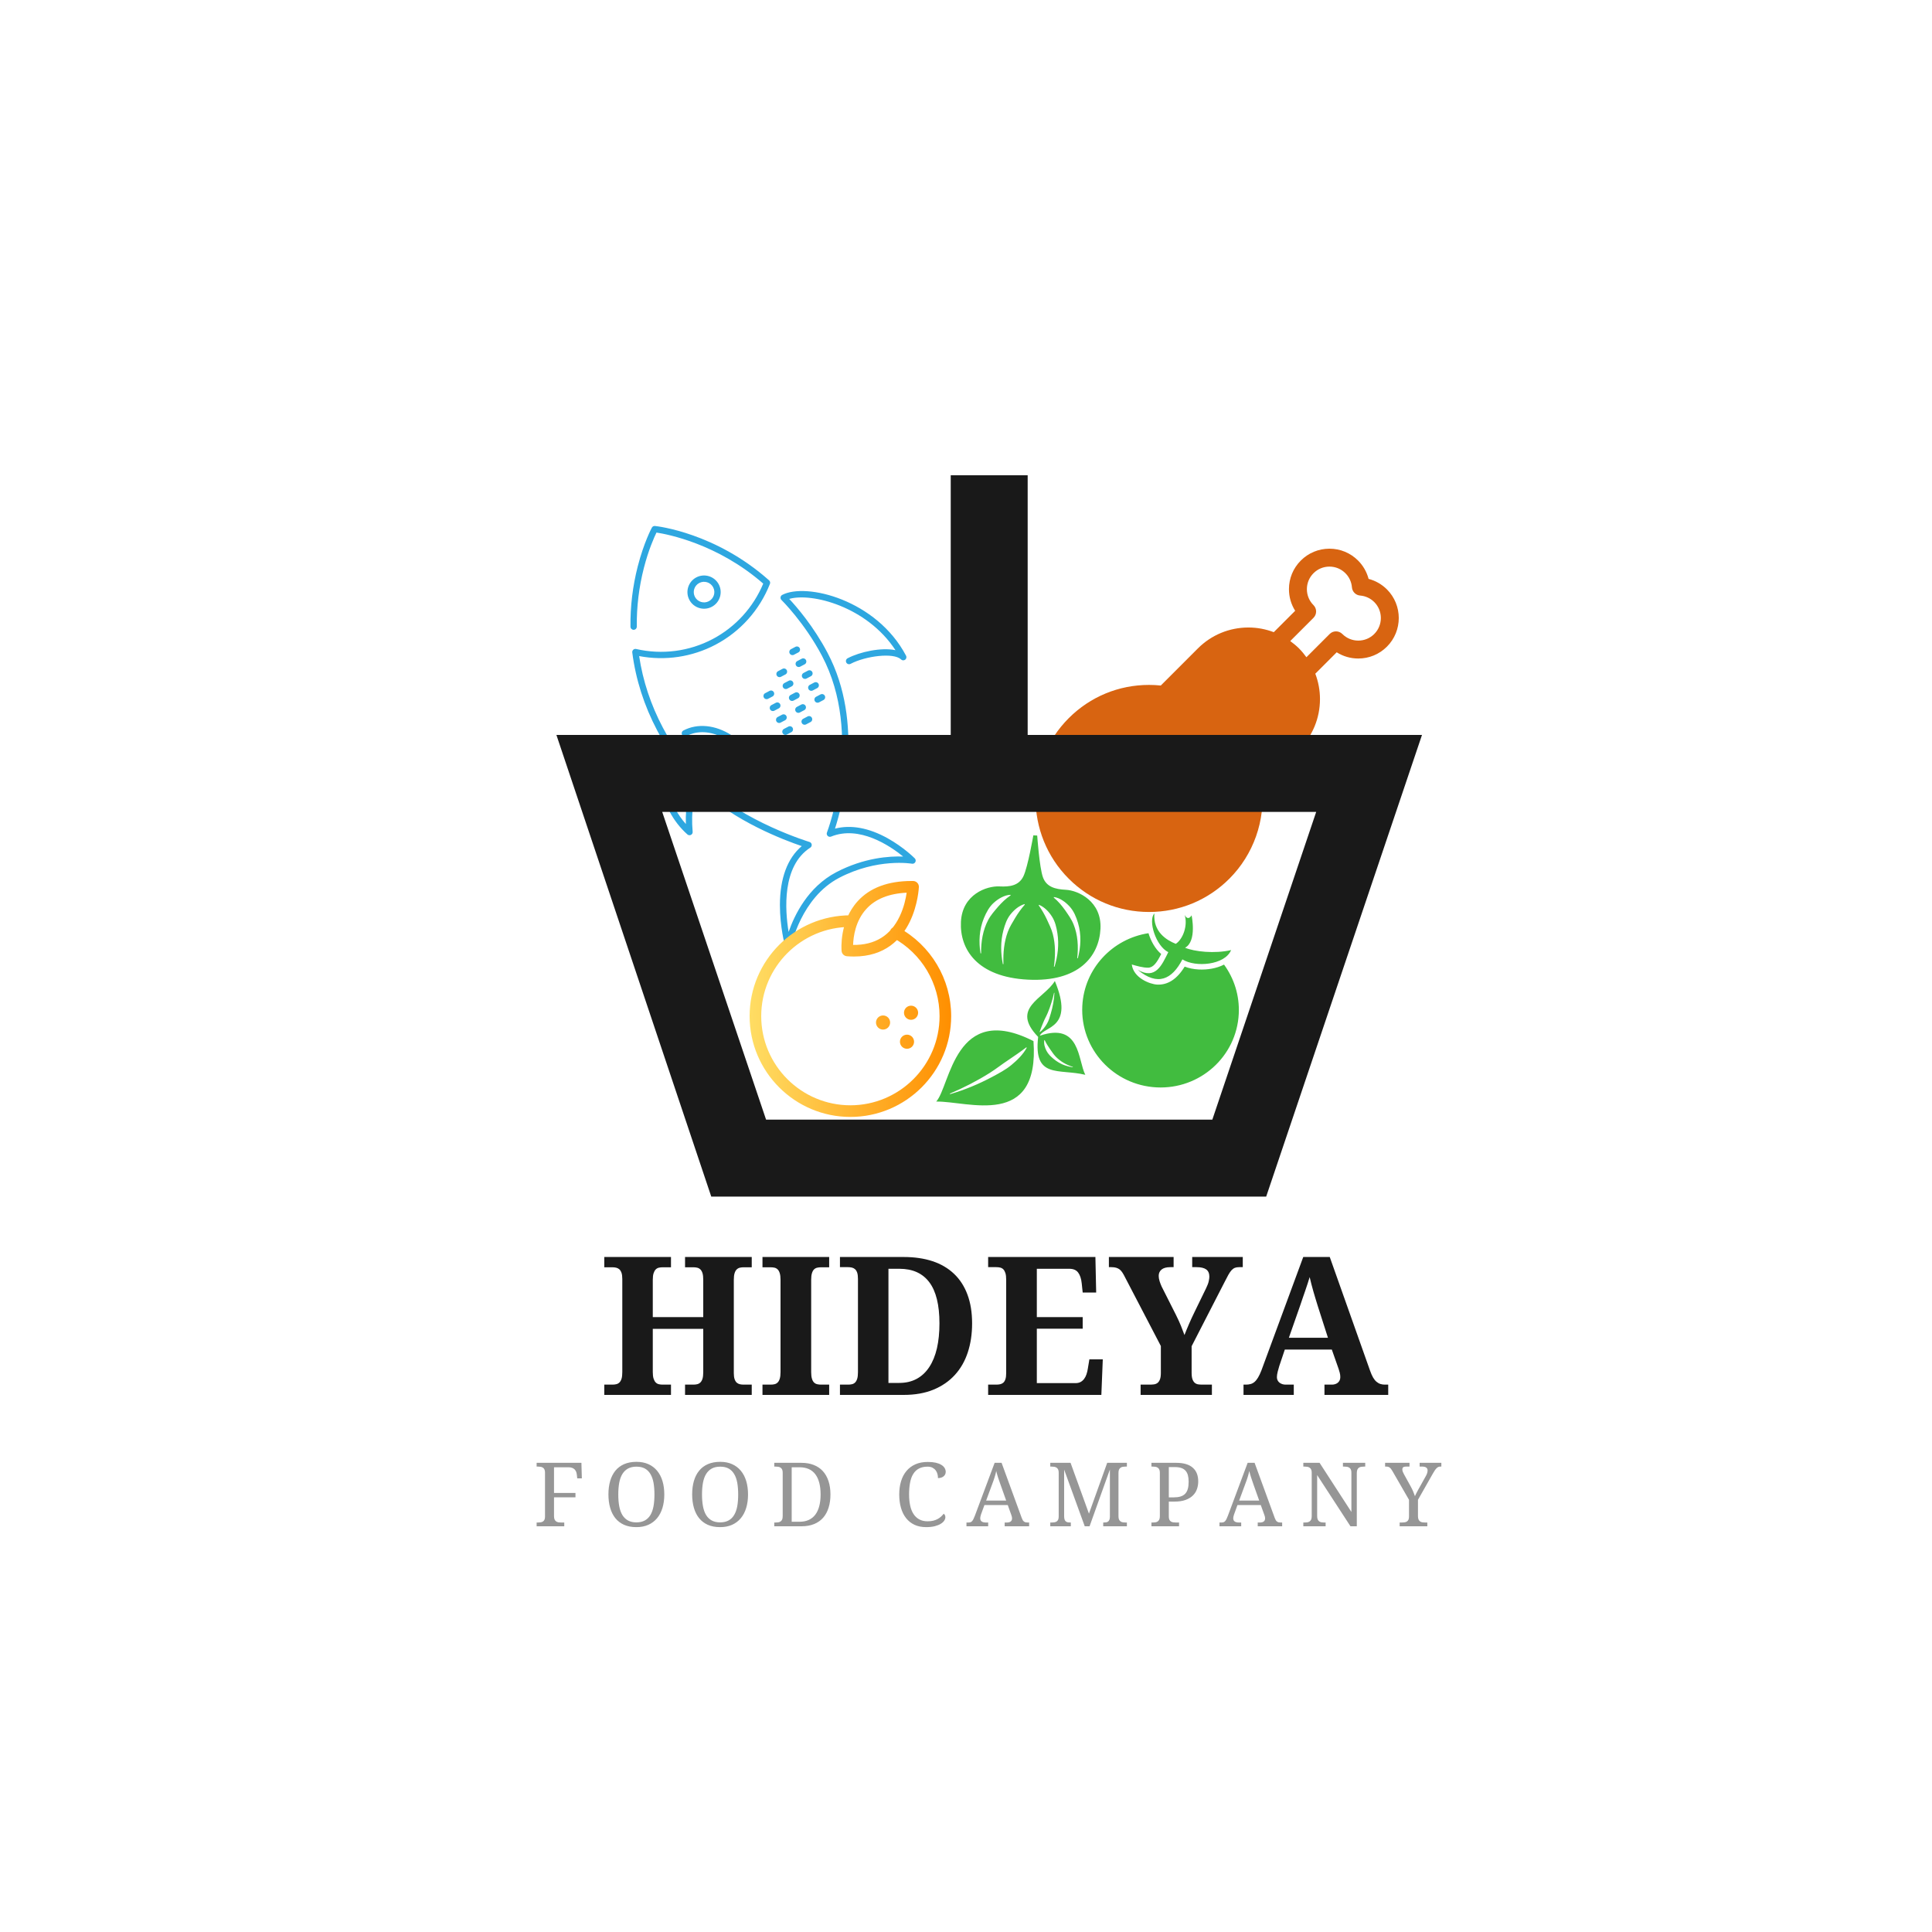 <svg xmlns="http://www.w3.org/2000/svg" width="500" height="500" viewBox="0 0 500 500"><g transform="translate(149,308)translate(106.5,35)rotate(0)translate(-106.5,-35)" opacity="1"><path transform="translate(6,0)rotate(0)" d="M39.55 53L22.29 53L22.29 50.34L24.44 50.34L24.44 50.34Q24.98 50.34 25.44 50.23L25.44 50.23L25.44 50.23Q25.90 50.12 26.26 49.78L26.26 49.78L26.26 49.78Q26.61 49.44 26.81 48.80L26.81 48.80L26.81 48.80Q27.00 48.17 27.00 47.09L27.00 47.09L27.00 35.91L13.94 35.91L13.94 47.09L13.94 47.09Q13.94 48.17 14.15 48.80L14.15 48.80L14.15 48.80Q14.36 49.44 14.70 49.78L14.70 49.78L14.70 49.78Q15.04 50.12 15.50 50.23L15.50 50.23L15.50 50.23Q15.97 50.34 16.50 50.34L16.50 50.34L18.65 50.34L18.65 53L1.39 53L1.39 50.34L3.49 50.34L3.49 50.34Q4.03 50.34 4.49 50.23L4.49 50.23L4.49 50.23Q4.96 50.12 5.31 49.78L5.31 49.78L5.31 49.78Q5.66 49.44 5.86 48.80L5.86 48.80L5.86 48.80Q6.05 48.17 6.05 47.09L6.05 47.09L6.05 23.02L6.05 23.02Q6.05 22.02 5.85 21.42L5.85 21.42L5.85 21.42Q5.64 20.82 5.29 20.50L5.29 20.50L5.29 20.50Q4.93 20.19 4.47 20.08L4.47 20.08L4.47 20.08Q4.00 19.97 3.49 19.97L3.49 19.97L1.39 19.97L1.39 17.31L18.65 17.31L18.65 19.97L16.50 19.97L16.50 19.97Q15.97 19.97 15.50 20.08L15.50 20.08L15.50 20.08Q15.04 20.19 14.70 20.53L14.70 20.53L14.70 20.53Q14.36 20.87 14.15 21.51L14.15 21.51L14.15 21.51Q13.94 22.14 13.94 23.21L13.94 23.21L13.94 32.86L27.00 32.86L27.00 23.21L27.00 23.21Q27.00 22.14 26.81 21.51L26.81 21.51L26.81 21.51Q26.61 20.87 26.26 20.53L26.26 20.53L26.26 20.53Q25.90 20.19 25.44 20.08L25.44 20.08L25.44 20.08Q24.98 19.97 24.44 19.97L24.44 19.97L22.29 19.97L22.29 17.31L39.55 17.31L39.55 19.97L37.45 19.97L37.45 19.97Q36.94 19.97 36.47 20.08L36.47 20.08L36.47 20.08Q36.01 20.19 35.66 20.53L35.66 20.53L35.66 20.53Q35.30 20.87 35.11 21.51L35.11 21.51L35.11 21.51Q34.91 22.14 34.91 23.21L34.91 23.21L34.91 47.36L34.91 47.36Q34.91 48.34 35.12 48.94L35.12 48.94L35.12 48.94Q35.33 49.53 35.68 49.84L35.68 49.84L35.68 49.84Q36.04 50.14 36.49 50.24L36.49 50.24L36.49 50.24Q36.94 50.34 37.45 50.34L37.45 50.34L39.55 50.34L39.55 53ZM59.59 53L42.33 53L42.33 50.34L44.43 50.34L44.43 50.34Q45.00 50.34 45.46 50.23L45.46 50.23L45.46 50.23Q45.92 50.12 46.26 49.78L46.26 49.78L46.26 49.78Q46.61 49.44 46.80 48.80L46.80 48.80L46.80 48.80Q47.00 48.17 47.00 47.09L47.00 47.09L47.00 23.21L47.00 23.21Q47.00 22.14 46.80 21.51L46.80 21.51L46.80 21.51Q46.61 20.87 46.26 20.53L46.26 20.53L46.26 20.53Q45.92 20.19 45.46 20.08L45.46 20.08L45.46 20.08Q45.00 19.97 44.43 19.97L44.43 19.97L42.33 19.97L42.33 17.31L59.59 17.31L59.59 19.97L57.50 19.97L57.50 19.97Q56.96 19.97 56.48 20.08L56.48 20.08L56.48 20.08Q56.01 20.19 55.66 20.53L55.66 20.53L55.66 20.53Q55.32 20.87 55.13 21.51L55.13 21.51L55.13 21.51Q54.93 22.14 54.93 23.21L54.93 23.21L54.93 47.09L54.93 47.09Q54.93 48.17 55.13 48.80L55.13 48.80L55.13 48.80Q55.32 49.44 55.66 49.78L55.66 49.78L55.66 49.78Q56.01 50.12 56.48 50.23L56.48 50.23L56.48 50.23Q56.96 50.34 57.50 50.34L57.50 50.34L59.59 50.34L59.59 53ZM96.58 34.49L96.58 34.49L96.58 34.49Q96.58 38.60 95.46 42.00L95.46 42.00L95.46 42.00Q94.34 45.41 92.10 47.85L92.10 47.85L92.10 47.85Q89.87 50.29 86.56 51.65L86.56 51.65L86.56 51.65Q83.25 53 78.88 53L78.88 53L62.38 53L62.38 50.34L64.48 50.34L64.48 50.34Q65.04 50.34 65.50 50.23L65.50 50.23L65.50 50.23Q65.97 50.12 66.31 49.78L66.31 49.78L66.31 49.78Q66.65 49.44 66.85 48.80L66.85 48.80L66.85 48.80Q67.04 48.17 67.04 47.09L67.04 47.09L67.04 23.00L67.04 23.00Q67.04 21.99 66.85 21.40L66.85 21.40L66.85 21.40Q66.65 20.80 66.30 20.48L66.30 20.48L66.30 20.48Q65.94 20.16 65.48 20.05L65.48 20.05L65.48 20.05Q65.01 19.94 64.48 19.94L64.48 19.94L62.38 19.94L62.38 17.31L78.88 17.31L78.88 17.31Q83.03 17.31 86.32 18.39L86.32 18.39L86.32 18.39Q89.60 19.48 91.88 21.64L91.88 21.64L91.88 21.64Q94.17 23.80 95.37 27.02L95.37 27.02L95.37 27.02Q96.58 30.25 96.58 34.49ZM88.13 34.49L88.13 34.49L88.13 34.49Q88.13 27.34 85.51 23.85L85.51 23.85L85.51 23.85Q82.89 20.36 77.78 20.36L77.78 20.36L74.93 20.36L74.93 49.90L77.73 49.90L77.73 49.90Q80.30 49.90 82.25 48.84L82.25 48.84L82.25 48.84Q84.20 47.78 85.51 45.77L85.51 45.77L85.51 45.77Q86.82 43.77 87.48 40.93L87.48 40.93L87.48 40.93Q88.13 38.08 88.13 34.49ZM113.33 35.86L113.33 49.95L123.34 49.95L123.34 49.95Q124.10 49.95 124.63 49.67L124.63 49.67L124.63 49.67Q125.17 49.39 125.56 48.87L125.56 48.87L125.56 48.87Q125.95 48.36 126.18 47.67L126.18 47.67L126.18 47.67Q126.42 46.97 126.54 46.14L126.54 46.14L126.93 43.80L130.40 43.80L130.03 53L100.73 53L100.73 50.34L102.83 50.34L102.83 50.34Q103.37 50.34 103.83 50.24L103.83 50.24L103.83 50.24Q104.30 50.14 104.65 49.84L104.65 49.84L104.65 49.84Q105.00 49.53 105.20 48.94L105.20 48.94L105.20 48.94Q105.40 48.34 105.40 47.36L105.40 47.36L105.40 23.19L105.40 23.19Q105.40 22.12 105.20 21.48L105.20 21.48L105.20 21.48Q105.00 20.85 104.66 20.50L104.66 20.50L104.66 20.50Q104.32 20.16 103.86 20.05L103.86 20.05L103.86 20.05Q103.39 19.94 102.83 19.94L102.83 19.94L100.73 19.94L100.73 17.31L128.49 17.31L128.69 26.51L125.20 26.51L124.95 24.14L124.95 24.14Q124.76 22.31 124.02 21.33L124.02 21.33L124.02 21.33Q123.29 20.36 121.75 20.36L121.75 20.36L113.33 20.36L113.33 32.86L125.20 32.86L125.20 35.86L113.33 35.86ZM158.64 53L140.19 53L140.19 50.34L142.53 50.34L142.53 50.34Q143.14 50.34 143.66 50.27L143.66 50.27L143.66 50.27Q144.19 50.19 144.58 49.89L144.58 49.89L144.58 49.89Q144.97 49.58 145.20 48.97L145.20 48.97L145.20 48.97Q145.43 48.36 145.43 47.31L145.43 47.31L145.43 40.35L136.18 22.60L136.18 22.60Q135.82 21.87 135.49 21.36L135.49 21.36L135.49 21.36Q135.16 20.85 134.77 20.54L134.77 20.54L134.77 20.54Q134.38 20.24 133.87 20.09L133.87 20.09L133.87 20.09Q133.37 19.94 132.64 19.94L132.64 19.94L131.98 19.94L131.98 17.31L148.73 17.31L148.73 19.94L147.88 19.94L147.88 19.94Q146.36 19.94 145.62 20.55L145.62 20.55L145.62 20.55Q144.87 21.16 144.87 22.19L144.87 22.19L144.87 22.19Q144.87 22.82 145.10 23.57L145.10 23.57L145.10 23.57Q145.34 24.31 145.63 24.95L145.63 24.95L149.34 32.30L149.34 32.30Q150.12 33.88 150.62 35.10L150.62 35.10L150.62 35.10Q151.12 36.33 151.54 37.50L151.54 37.50L151.54 37.50Q152.05 36.18 152.72 34.63L152.72 34.63L152.72 34.63Q153.39 33.08 154.22 31.39L154.22 31.39L157.13 25.41L157.13 25.41Q157.67 24.31 157.82 23.57L157.82 23.57L157.82 23.57Q157.98 22.82 157.98 22.41L157.98 22.41L157.98 22.41Q157.98 21.12 157.17 20.53L157.17 20.53L157.17 20.53Q156.35 19.94 154.69 19.94L154.69 19.94L153.54 19.94L153.54 17.31L166.63 17.31L166.63 19.94L165.67 19.94L165.67 19.94Q165.04 19.94 164.59 20.11L164.59 20.11L164.59 20.11Q164.14 20.29 163.73 20.72L163.73 20.72L163.73 20.72Q163.33 21.16 162.90 21.92L162.90 21.92L162.90 21.92Q162.48 22.68 161.89 23.85L161.89 23.85L153.39 40.40L153.39 47.24L153.39 47.24Q153.39 48.34 153.61 48.95L153.61 48.95L153.61 48.95Q153.83 49.56 154.21 49.88L154.21 49.88L154.21 49.88Q154.59 50.19 155.09 50.27L155.09 50.27L155.09 50.27Q155.59 50.34 156.18 50.34L156.18 50.34L158.64 50.34L158.64 53ZM189.67 41.26L177.51 41.26L176.07 45.55L176.07 45.55Q175.88 46.16 175.67 46.98L175.67 46.98L175.67 46.98Q175.46 47.80 175.46 48.41L175.46 48.41L175.46 48.41Q175.46 48.90 175.66 49.26L175.66 49.26L175.66 49.26Q175.85 49.63 176.17 49.86L176.17 49.86L176.17 49.86Q176.49 50.09 176.89 50.22L176.89 50.22L176.89 50.22Q177.29 50.34 177.73 50.34L177.73 50.34L179.83 50.34L179.83 53L166.82 53L166.82 50.34L167.43 50.34L167.43 50.34Q168.09 50.34 168.64 50.19L168.64 50.19L168.64 50.19Q169.19 50.05 169.67 49.64L169.67 49.64L169.67 49.64Q170.14 49.24 170.57 48.53L170.57 48.53L170.57 48.53Q171.00 47.82 171.44 46.70L171.44 46.70L182.28 17.31L189.14 17.31L199.58 46.75L199.58 46.75Q199.95 47.80 200.35 48.50L200.35 48.50L200.35 48.50Q200.76 49.19 201.23 49.59L201.23 49.59L201.23 49.59Q201.71 50.00 202.25 50.17L202.25 50.17L202.25 50.17Q202.78 50.34 203.37 50.34L203.37 50.34L204.27 50.34L204.27 53L187.77 53L187.77 50.34L189.72 50.34L189.72 50.34Q190.09 50.34 190.48 50.23L190.48 50.23L190.48 50.23Q190.87 50.12 191.17 49.89L191.17 49.89L191.17 49.89Q191.48 49.66 191.67 49.29L191.67 49.29L191.67 49.29Q191.87 48.92 191.87 48.41L191.87 48.41L191.87 48.41Q191.87 47.80 191.72 47.24L191.72 47.24L191.72 47.24Q191.58 46.68 191.43 46.26L191.43 46.26L189.67 41.26ZM188.67 38.21L186.04 30.00L186.04 30.00Q185.77 29.15 185.49 28.21L185.49 28.21L185.49 28.21Q185.21 27.27 184.92 26.29L184.92 26.29L184.92 26.29Q184.64 25.31 184.39 24.35L184.39 24.35L184.39 24.35Q184.13 23.39 183.94 22.51L183.94 22.51L183.94 22.51Q183.72 23.26 183.42 24.17L183.42 24.17L183.42 24.17Q183.13 25.07 182.80 26.02L182.80 26.02L182.80 26.02Q182.47 26.97 182.14 27.93L182.14 27.93L182.14 27.93Q181.81 28.88 181.52 29.76L181.52 29.76L178.56 38.21L188.67 38.21Z" fill="#191919"/></g><g transform="translate(132,370)translate(123.5,16.5)rotate(0)translate(-123.5,-16.5)" opacity="1"><path transform="translate(6,0)rotate(0)" d="M9.15 9.73L5.38 9.73L5.38 16.38L10.93 16.38L10.93 17.50L5.38 17.50L5.38 22.38L5.38 22.38Q5.38 22.92 5.53 23.25L5.53 23.25L5.53 23.25Q5.68 23.57 5.94 23.75L5.94 23.75L5.94 23.75Q6.19 23.92 6.54 23.98L6.54 23.98L6.54 23.98Q6.88 24.03 7.27 24.03L7.27 24.03L8.03 24.03L8.03 25L0.88 25L0.88 24.03L1.17 24.03L1.17 24.03Q1.55 24.03 1.89 23.98L1.89 23.98L1.89 23.98Q2.23 23.93 2.49 23.78L2.49 23.78L2.49 23.78Q2.75 23.62 2.90 23.31L2.90 23.31L2.90 23.31Q3.05 23.00 3.05 22.50L3.05 22.50L3.05 11.11L3.05 11.11Q3.05 10.60 2.90 10.29L2.90 10.29L2.90 10.29Q2.75 9.98 2.49 9.82L2.49 9.82L2.49 9.82Q2.23 9.65 1.89 9.60L1.89 9.60L1.89 9.60Q1.55 9.55 1.17 9.55L1.17 9.55L0.88 9.55L0.88 8.58L12.47 8.58L12.58 12.60L11.39 12.60L11.28 11.61L11.28 11.61Q11.23 11.22 11.10 10.88L11.10 10.88L11.10 10.88Q10.96 10.54 10.71 10.28L10.71 10.28L10.71 10.28Q10.46 10.03 10.07 9.88L10.07 9.88L10.07 9.88Q9.69 9.73 9.15 9.73L9.15 9.73ZM33.92 16.77L33.92 16.77L33.92 16.77Q33.92 18.67 33.45 20.23L33.45 20.23L33.45 20.23Q32.98 21.79 32.06 22.90L32.06 22.90L32.06 22.90Q31.14 24.01 29.79 24.62L29.79 24.62L29.79 24.62Q28.44 25.22 26.70 25.22L26.70 25.22L26.70 25.22Q24.87 25.22 23.51 24.62L23.51 24.62L23.51 24.62Q22.15 24.01 21.25 22.90L21.25 22.90L21.25 22.90Q20.36 21.79 19.91 20.22L19.91 20.22L19.91 20.22Q19.46 18.65 19.46 16.75L19.46 16.75L19.46 16.75Q19.46 14.84 19.91 13.28L19.91 13.28L19.91 13.28Q20.36 11.73 21.25 10.63L21.25 10.63L21.25 10.63Q22.15 9.52 23.52 8.92L23.52 8.92L23.52 8.92Q24.89 8.32 26.72 8.32L26.72 8.32L26.72 8.32Q28.46 8.32 29.80 8.92L29.80 8.92L29.80 8.92Q31.14 9.52 32.06 10.63L32.06 10.63L32.06 10.63Q32.98 11.74 33.45 13.29L33.45 13.29L33.45 13.29Q33.92 14.85 33.92 16.77ZM22.01 16.77L22.01 16.77L22.01 16.77Q22.01 18.48 22.26 19.82L22.26 19.82L22.26 19.82Q22.51 21.16 23.07 22.09L23.07 22.09L23.07 22.09Q23.64 23.01 24.53 23.50L24.53 23.50L24.53 23.50Q25.42 23.99 26.70 23.99L26.70 23.99L26.70 23.99Q27.98 23.99 28.87 23.50L28.87 23.50L28.87 23.50Q29.77 23.01 30.32 22.09L30.32 22.09L30.32 22.09Q30.88 21.16 31.13 19.82L31.13 19.82L31.13 19.82Q31.37 18.48 31.37 16.77L31.37 16.77L31.37 16.77Q31.37 15.06 31.13 13.72L31.13 13.72L31.13 13.72Q30.88 12.38 30.32 11.46L30.32 11.46L30.32 11.46Q29.77 10.54 28.89 10.05L28.89 10.05L28.89 10.05Q28.00 9.57 26.72 9.57L26.72 9.57L26.72 9.57Q25.44 9.57 24.55 10.05L24.55 10.05L24.55 10.05Q23.65 10.54 23.08 11.46L23.08 11.46L23.08 11.46Q22.51 12.38 22.26 13.72L22.26 13.72L22.26 13.72Q22.01 15.06 22.01 16.77ZM55.59 16.77L55.59 16.77L55.59 16.77Q55.59 18.67 55.12 20.23L55.12 20.23L55.12 20.23Q54.65 21.79 53.73 22.90L53.73 22.90L53.73 22.90Q52.81 24.01 51.46 24.62L51.46 24.62L51.46 24.62Q50.11 25.22 48.37 25.22L48.37 25.22L48.37 25.22Q46.54 25.22 45.18 24.62L45.18 24.62L45.18 24.62Q43.82 24.01 42.93 22.90L42.93 22.90L42.93 22.90Q42.03 21.79 41.58 20.22L41.58 20.22L41.58 20.22Q41.13 18.65 41.13 16.75L41.13 16.75L41.13 16.75Q41.13 14.84 41.58 13.28L41.58 13.28L41.58 13.28Q42.03 11.73 42.93 10.63L42.93 10.63L42.93 10.63Q43.82 9.52 45.19 8.92L45.19 8.92L45.19 8.92Q46.56 8.32 48.39 8.32L48.39 8.32L48.39 8.32Q50.14 8.32 51.47 8.92L51.47 8.92L51.47 8.92Q52.81 9.52 53.73 10.63L53.73 10.63L53.73 10.63Q54.65 11.74 55.12 13.29L55.12 13.29L55.12 13.29Q55.59 14.85 55.59 16.77ZM43.68 16.77L43.68 16.77L43.68 16.77Q43.68 18.48 43.93 19.82L43.93 19.82L43.93 19.82Q44.18 21.16 44.74 22.09L44.74 22.09L44.74 22.09Q45.31 23.01 46.20 23.50L46.20 23.50L46.20 23.50Q47.09 23.99 48.37 23.99L48.37 23.99L48.37 23.99Q49.65 23.99 50.54 23.50L50.54 23.50L50.54 23.50Q51.44 23.01 51.99 22.09L51.99 22.09L51.99 22.09Q52.55 21.16 52.80 19.82L52.80 19.82L52.80 19.82Q53.04 18.48 53.04 16.77L53.04 16.77L53.04 16.77Q53.04 15.06 52.80 13.72L52.80 13.72L52.80 13.72Q52.55 12.38 51.99 11.46L51.99 11.46L51.99 11.46Q51.44 10.54 50.56 10.05L50.56 10.05L50.56 10.05Q49.67 9.57 48.39 9.57L48.39 9.57L48.39 9.57Q47.11 9.57 46.22 10.05L46.22 10.05L46.22 10.05Q45.32 10.54 44.75 11.46L44.75 11.46L44.75 11.46Q44.18 12.38 43.93 13.72L43.93 13.72L43.93 13.72Q43.68 15.06 43.68 16.77ZM76.92 16.77L76.92 16.77L76.92 16.77Q76.92 18.65 76.44 20.18L76.44 20.18L76.44 20.18Q75.97 21.70 75.04 22.77L75.04 22.77L75.04 22.77Q74.11 23.84 72.70 24.42L72.70 24.42L72.70 24.42Q71.30 25 69.42 25L69.42 25L62.38 25L62.38 24.03L62.68 24.03L62.68 24.03Q63.07 24.03 63.41 23.98L63.41 23.98L63.41 23.98Q63.75 23.92 64.01 23.75L64.01 23.75L64.01 23.75Q64.27 23.57 64.42 23.25L64.42 23.25L64.42 23.25Q64.56 22.92 64.56 22.38L64.56 22.38L64.56 11.11L64.56 11.11Q64.56 10.60 64.41 10.29L64.41 10.29L64.41 10.29Q64.26 9.98 64.00 9.82L64.00 9.82L64.00 9.82Q63.74 9.65 63.40 9.60L63.40 9.60L63.40 9.60Q63.06 9.55 62.68 9.55L62.68 9.55L62.38 9.55L62.38 8.58L69.42 8.58L69.42 8.58Q71.20 8.58 72.59 9.13L72.59 9.13L72.59 9.13Q73.98 9.67 74.94 10.71L74.94 10.71L74.94 10.71Q75.90 11.76 76.41 13.29L76.41 13.29L76.41 13.29Q76.92 14.81 76.92 16.77ZM66.89 23.83L68.89 23.83L68.89 23.83Q70.26 23.83 71.28 23.37L71.28 23.37L71.28 23.37Q72.31 22.90 73.00 22.00L73.00 22.00L73.00 22.00Q73.68 21.10 74.02 19.79L74.02 19.79L74.02 19.79Q74.37 18.48 74.37 16.77L74.37 16.77L74.37 16.77Q74.37 13.34 73.00 11.53L73.00 11.53L73.00 11.53Q71.64 9.73 68.91 9.73L68.91 9.73L66.89 9.73L66.89 23.83ZM102.10 8.35L102.10 8.35L102.10 8.35Q103.28 8.35 104.15 8.54L104.15 8.54L104.15 8.54Q105.02 8.74 105.59 9.09L105.59 9.09L105.59 9.09Q106.17 9.43 106.46 9.91L106.46 9.91L106.46 9.91Q106.75 10.38 106.75 10.93L106.75 10.93L106.75 10.93Q106.75 11.30 106.59 11.60L106.59 11.60L106.59 11.60Q106.44 11.89 106.17 12.10L106.17 12.10L106.17 12.10Q105.90 12.31 105.54 12.42L105.54 12.42L105.54 12.42Q105.17 12.53 104.75 12.53L104.75 12.53L104.75 12.53Q104.75 12.00 104.61 11.47L104.61 11.47L104.61 11.47Q104.47 10.94 104.15 10.52L104.15 10.52L104.15 10.52Q103.83 10.10 103.31 9.83L103.31 9.83L103.31 9.83Q102.80 9.57 102.05 9.57L102.05 9.57L102.05 9.57Q100.75 9.57 99.84 10.05L99.84 10.05L99.84 10.05Q98.93 10.52 98.36 11.44L98.36 11.44L98.36 11.44Q97.78 12.35 97.53 13.70L97.53 13.70L97.53 13.70Q97.27 15.04 97.27 16.77L97.27 16.77L97.27 16.77Q97.27 18.31 97.54 19.59L97.54 19.59L97.54 19.59Q97.81 20.87 98.39 21.78L98.39 21.78L98.39 21.78Q98.97 22.70 99.88 23.20L99.88 23.20L99.88 23.20Q100.78 23.71 102.05 23.71L102.05 23.71L102.05 23.71Q102.89 23.71 103.54 23.55L103.54 23.55L103.54 23.55Q104.19 23.38 104.68 23.11L104.68 23.11L104.68 23.11Q105.17 22.84 105.55 22.49L105.55 22.49L105.55 22.49Q105.93 22.14 106.22 21.75L106.22 21.75L106.22 21.75Q106.41 21.88 106.53 22.09L106.53 22.09L106.53 22.09Q106.66 22.30 106.66 22.65L106.66 22.65L106.66 22.65Q106.66 23.09 106.36 23.55L106.36 23.55L106.36 23.55Q106.06 24.00 105.45 24.37L105.45 24.37L105.45 24.37Q104.85 24.74 103.92 24.98L103.92 24.98L103.92 24.98Q102.98 25.22 101.70 25.22L101.70 25.22L101.70 25.22Q99.98 25.22 98.68 24.62L98.68 24.62L98.68 24.62Q97.38 24.01 96.50 22.90L96.50 22.90L96.50 22.90Q95.62 21.79 95.17 20.23L95.17 20.23L95.17 20.23Q94.72 18.67 94.72 16.77L94.72 16.77L94.72 16.77Q94.72 14.90 95.19 13.35L95.19 13.35L95.19 13.35Q95.66 11.80 96.59 10.69L96.59 10.69L96.59 10.69Q97.51 9.58 98.90 8.96L98.90 8.96L98.90 8.96Q100.28 8.35 102.10 8.35ZM122.81 19.51L116.77 19.51L115.89 21.92L115.89 21.92Q115.79 22.19 115.74 22.46L115.74 22.46L115.74 22.46Q115.68 22.72 115.68 22.91L115.68 22.91L115.68 22.91Q115.68 23.50 116.06 23.76L116.06 23.76L116.06 23.76Q116.43 24.03 117.21 24.03L117.21 24.03L117.74 24.03L117.74 25L112.12 25L112.12 24.03L112.56 24.03L112.56 24.03Q112.90 24.03 113.13 23.96L113.13 23.96L113.13 23.96Q113.37 23.89 113.56 23.69L113.56 23.69L113.56 23.69Q113.75 23.48 113.92 23.14L113.92 23.14L113.92 23.14Q114.10 22.79 114.31 22.24L114.31 22.24L119.41 8.58L121.21 8.58L126.41 22.81L126.41 22.81Q126.54 23.17 126.68 23.41L126.68 23.41L126.68 23.41Q126.82 23.64 127.01 23.78L127.01 23.78L127.01 23.78Q127.20 23.92 127.45 23.98L127.45 23.98L127.45 23.98Q127.70 24.03 128.03 24.03L128.03 24.03L128.34 24.03L128.34 25L122.01 25L122.01 24.03L122.54 24.03L122.54 24.03Q123.92 24.03 123.92 22.93L123.92 22.93L123.92 22.93Q123.92 22.74 123.87 22.54L123.87 22.54L123.87 22.54Q123.82 22.34 123.73 22.08L123.73 22.08L122.81 19.51ZM122.40 18.35L120.97 14.33L120.97 14.33Q120.61 13.31 120.31 12.42L120.31 12.42L120.31 12.42Q120.02 11.52 119.82 10.69L119.82 10.69L119.82 10.69Q119.75 11.11 119.64 11.50L119.64 11.50L119.64 11.50Q119.53 11.88 119.41 12.29L119.41 12.29L119.41 12.29Q119.29 12.69 119.13 13.14L119.13 13.14L119.13 13.14Q118.97 13.58 118.77 14.12L118.77 14.12L117.21 18.35L122.40 18.35ZM153.64 25L147.51 25L147.51 24.03L147.59 24.03L147.59 24.03Q147.96 24.03 148.26 23.98L148.26 23.98L148.26 23.98Q148.56 23.93 148.77 23.78L148.77 23.78L148.77 23.78Q148.97 23.63 149.10 23.34L149.10 23.34L149.10 23.34Q149.22 23.06 149.24 22.59L149.24 22.59L149.24 10.30L143.98 25L142.73 25L137.40 10.34L137.40 22.38L137.40 22.38Q137.40 22.92 137.51 23.25L137.51 23.25L137.51 23.25Q137.62 23.57 137.84 23.75L137.84 23.75L137.84 23.75Q138.06 23.92 138.37 23.98L138.37 23.98L138.37 23.98Q138.68 24.03 139.06 24.03L139.06 24.03L139.13 24.03L139.13 25L133.81 25L133.81 24.03L134.11 24.03L134.11 24.03Q134.49 24.03 134.83 23.98L134.83 23.98L134.83 23.98Q135.17 23.93 135.43 23.78L135.43 23.78L135.43 23.78Q135.69 23.62 135.84 23.31L135.84 23.31L135.84 23.31Q135.99 23.00 135.99 22.50L135.99 22.50L135.99 11.11L135.99 11.11Q135.99 10.60 135.84 10.29L135.84 10.29L135.84 10.29Q135.69 9.98 135.43 9.82L135.43 9.82L135.43 9.82Q135.17 9.65 134.83 9.60L134.83 9.60L134.83 9.60Q134.49 9.55 134.11 9.55L134.11 9.55L133.81 9.55L133.81 8.58L139.06 8.58L143.82 21.73L148.54 8.58L153.64 8.58L153.64 9.55L153.34 9.55L153.34 9.55Q152.95 9.55 152.61 9.60L152.61 9.60L152.61 9.60Q152.26 9.66 152.01 9.83L152.01 9.83L152.01 9.83Q151.75 10.01 151.60 10.33L151.60 10.33L151.60 10.33Q151.46 10.66 151.46 11.20L151.46 11.20L151.46 22.38L151.46 22.38Q151.46 22.92 151.60 23.25L151.60 23.25L151.60 23.25Q151.75 23.57 152.01 23.75L152.01 23.75L152.01 23.75Q152.26 23.92 152.61 23.98L152.61 23.98L152.61 23.98Q152.95 24.03 153.34 24.03L153.34 24.03L153.64 24.03L153.64 25ZM167.14 25L159.99 25L159.99 24.03L160.28 24.03L160.28 24.03Q160.67 24.03 161.01 23.98L161.01 23.98L161.01 23.98Q161.36 23.92 161.62 23.75L161.62 23.75L161.62 23.75Q161.87 23.57 162.02 23.25L162.02 23.25L162.02 23.25Q162.17 22.92 162.17 22.38L162.17 22.38L162.17 11.11L162.17 11.11Q162.17 10.60 162.01 10.29L162.01 10.29L162.01 10.29Q161.86 9.98 161.60 9.82L161.60 9.82L161.60 9.82Q161.35 9.65 161.00 9.60L161.00 9.60L161.00 9.60Q160.66 9.55 160.28 9.55L160.28 9.55L159.99 9.55L159.99 8.58L166.44 8.58L166.44 8.58Q167.89 8.58 168.96 8.91L168.96 8.91L168.96 8.91Q170.03 9.24 170.72 9.87L170.72 9.87L170.72 9.87Q171.42 10.49 171.76 11.38L171.76 11.38L171.76 11.38Q172.10 12.26 172.10 13.39L172.10 13.39L172.10 13.39Q172.10 14.41 171.78 15.35L171.78 15.35L171.78 15.35Q171.46 16.30 170.73 17.02L170.73 17.02L170.73 17.02Q170.00 17.75 168.83 18.18L168.83 18.18L168.83 18.18Q167.65 18.61 165.94 18.61L165.94 18.61L164.49 18.61L164.49 22.50L164.49 22.50Q164.49 23.00 164.64 23.31L164.64 23.31L164.64 23.31Q164.79 23.62 165.05 23.78L165.05 23.78L165.05 23.78Q165.31 23.93 165.65 23.98L165.65 23.98L165.65 23.98Q166.00 24.03 166.38 24.03L166.38 24.03L167.14 24.03L167.14 25ZM164.49 9.68L164.49 17.52L165.71 17.52L165.71 17.52Q166.76 17.52 167.50 17.30L167.50 17.30L167.50 17.30Q168.24 17.08 168.71 16.59L168.71 16.59L168.71 16.59Q169.18 16.11 169.40 15.34L169.40 15.34L169.40 15.34Q169.62 14.57 169.62 13.48L169.62 13.48L169.62 13.48Q169.62 12.51 169.43 11.80L169.43 11.80L169.43 11.80Q169.24 11.09 168.81 10.61L168.81 10.61L168.81 10.61Q168.39 10.14 167.71 9.91L167.71 9.91L167.71 9.91Q167.03 9.68 166.05 9.68L166.05 9.68L164.49 9.68ZM188.29 19.51L182.25 19.51L181.38 21.92L181.38 21.92Q181.28 22.19 181.22 22.46L181.22 22.46L181.22 22.46Q181.16 22.72 181.16 22.91L181.16 22.91L181.16 22.91Q181.16 23.50 181.54 23.76L181.54 23.76L181.54 23.76Q181.92 24.03 182.69 24.03L182.69 24.03L183.22 24.03L183.22 25L177.60 25L177.60 24.03L178.04 24.03L178.04 24.03Q178.38 24.03 178.61 23.96L178.61 23.96L178.61 23.96Q178.85 23.89 179.04 23.69L179.04 23.69L179.04 23.69Q179.23 23.48 179.41 23.14L179.41 23.14L179.41 23.14Q179.58 22.79 179.79 22.24L179.79 22.24L184.89 8.58L186.69 8.58L191.89 22.81L191.89 22.81Q192.02 23.17 192.16 23.41L192.16 23.41L192.16 23.41Q192.30 23.64 192.49 23.78L192.49 23.78L192.49 23.78Q192.69 23.92 192.93 23.98L192.93 23.98L192.93 23.98Q193.18 24.03 193.52 24.03L193.52 24.03L193.82 24.03L193.82 25L187.50 25L187.50 24.03L188.02 24.03L188.02 24.03Q189.41 24.03 189.41 22.93L189.41 22.93L189.41 22.93Q189.41 22.74 189.36 22.54L189.36 22.54L189.36 22.54Q189.31 22.34 189.22 22.08L189.22 22.08L188.29 19.51ZM187.88 18.35L186.45 14.33L186.45 14.33Q186.09 13.31 185.80 12.42L185.80 12.42L185.80 12.42Q185.50 11.52 185.31 10.69L185.31 10.69L185.31 10.69Q185.23 11.11 185.12 11.50L185.12 11.50L185.12 11.50Q185.02 11.88 184.89 12.29L184.89 12.29L184.89 12.29Q184.77 12.69 184.61 13.14L184.61 13.14L184.61 13.14Q184.45 13.58 184.25 14.12L184.25 14.12L182.69 18.35L187.88 18.35ZM213.14 25L211.50 25L202.88 11.75L202.88 22.38L202.88 22.38Q202.88 22.92 203.03 23.25L203.03 23.25L203.03 23.25Q203.18 23.57 203.43 23.75L203.43 23.75L203.43 23.75Q203.69 23.92 204.04 23.98L204.04 23.98L204.04 23.98Q204.38 24.03 204.77 24.03L204.77 24.03L205.07 24.03L205.07 25L199.30 25L199.30 24.03L199.59 24.03L199.59 24.03Q199.98 24.03 200.32 23.98L200.32 23.98L200.32 23.98Q200.67 23.92 200.92 23.75L200.92 23.75L200.92 23.75Q201.18 23.57 201.33 23.25L201.33 23.25L201.33 23.25Q201.47 22.92 201.47 22.38L201.47 22.38L201.47 11.11L201.47 11.11Q201.47 10.60 201.32 10.29L201.32 10.29L201.32 10.29Q201.17 9.98 200.91 9.82L200.91 9.82L200.91 9.82Q200.65 9.65 200.31 9.60L200.31 9.60L200.31 9.60Q199.97 9.55 199.59 9.55L199.59 9.55L199.30 9.55L199.30 8.58L203.51 8.58L211.74 21.29L211.74 11.11L211.74 11.11Q211.74 10.60 211.59 10.29L211.59 10.29L211.59 10.29Q211.44 9.98 211.18 9.82L211.18 9.82L211.18 9.82Q210.92 9.65 210.58 9.60L210.58 9.60L210.58 9.60Q210.23 9.55 209.85 9.55L209.85 9.55L209.55 9.55L209.55 8.58L215.32 8.58L215.32 9.55L215.03 9.55L215.03 9.55Q214.64 9.55 214.29 9.60L214.29 9.60L214.29 9.60Q213.95 9.66 213.69 9.83L213.69 9.83L213.69 9.83Q213.44 10.01 213.29 10.33L213.29 10.33L213.29 10.33Q213.14 10.66 213.14 11.20L213.14 11.20L213.14 25ZM231.39 25L224.23 25L224.23 24.03L224.76 24.03L224.76 24.03Q225.14 24.03 225.49 23.98L225.49 23.98L225.49 23.98Q225.83 23.93 226.09 23.78L226.09 23.78L226.09 23.78Q226.35 23.62 226.50 23.31L226.50 23.31L226.50 23.31Q226.65 23.00 226.65 22.50L226.65 22.50L226.65 18.15L222.39 10.76L222.39 10.76Q222.20 10.43 222.03 10.20L222.03 10.20L222.03 10.20Q221.86 9.97 221.68 9.83L221.68 9.83L221.68 9.83Q221.49 9.68 221.27 9.61L221.27 9.61L221.27 9.61Q221.04 9.55 220.75 9.55L220.75 9.55L220.46 9.55L220.46 8.58L226.78 8.58L226.78 9.55L225.93 9.55L225.93 9.55Q225.62 9.55 225.42 9.60L225.42 9.60L225.42 9.60Q225.22 9.66 225.11 9.76L225.11 9.76L225.11 9.76Q225.00 9.86 224.96 10.00L224.96 10.00L224.96 10.00Q224.92 10.13 224.92 10.28L224.92 10.28L224.92 10.28Q224.92 10.60 225.06 10.93L225.06 10.93L225.06 10.93Q225.20 11.25 225.33 11.50L225.33 11.50L227.03 14.58L227.03 14.58Q227.43 15.29 227.72 15.98L227.72 15.98L227.72 15.98Q228.00 16.67 228.19 17.21L228.19 17.21L228.19 17.21Q228.29 16.96 228.44 16.66L228.44 16.66L228.44 16.66Q228.59 16.35 228.78 16.01L228.78 16.01L228.78 16.01Q228.96 15.67 229.16 15.30L229.16 15.30L229.16 15.30Q229.37 14.94 229.57 14.58L229.57 14.58L231.04 11.94L231.04 11.94Q231.26 11.55 231.36 11.19L231.36 11.19L231.36 11.19Q231.46 10.84 231.46 10.56L231.46 10.56L231.46 10.56Q231.46 10.05 231.10 9.80L231.10 9.80L231.10 9.80Q230.74 9.55 230.07 9.55L230.07 9.55L229.40 9.55L229.40 8.58L235.02 8.58L235.02 9.55L234.75 9.55L234.75 9.55Q234.50 9.55 234.28 9.63L234.28 9.63L234.28 9.63Q234.06 9.72 233.84 9.92L233.84 9.92L233.84 9.92Q233.61 10.13 233.37 10.47L233.37 10.47L233.37 10.47Q233.13 10.82 232.84 11.33L232.84 11.33L228.97 18.15L228.97 22.38L228.97 22.38Q228.97 22.92 229.12 23.25L229.12 23.25L229.12 23.25Q229.27 23.57 229.52 23.75L229.52 23.75L229.52 23.75Q229.78 23.92 230.12 23.98L230.12 23.98L230.12 23.98Q230.47 24.03 230.85 24.03L230.85 24.03L231.39 24.03L231.39 25Z" fill="#969696"/></g><g transform="translate(268,142)translate(47,47)rotate(0)translate(-47,-47) scale(0.94,0.94)" opacity="1"><defs class="defs"/><path transform="translate(1.6431300764452317e-14,0.011)" d="M96.74,11.197c-1.402,-1.401 -3.148,-2.396 -5.048,-2.894c-0.498,-1.9 -1.493,-3.646 -2.895,-5.047c-2.104,-2.106 -4.905,-3.267 -7.882,-3.267c-2.979,0 -5.778,1.161 -7.884,3.267c-2.106,2.105 -3.266,4.904 -3.265,7.882c0,2.138 0.597,4.183 1.712,5.945l-5.891,5.892c-2.201,-0.833 -4.552,-1.287 -6.977,-1.287c-5.261,0 -10.208,2.049 -13.929,5.77l-10.202,10.205c-1.077,-0.112 -2.161,-0.168 -3.24,-0.168c-8.351,0 -16.198,3.25 -22.098,9.15c-12.188,12.188 -12.188,32.021 0,44.209c5.905,5.905 13.755,9.157 22.105,9.157c8.351,0 16.201,-3.252 22.105,-9.157c6.667,-6.667 9.944,-16.008 8.981,-25.337l10.206,-10.206c3.72,-3.719 5.769,-8.666 5.769,-13.927c0,-2.425 -0.454,-4.776 -1.288,-6.979l5.892,-5.891c1.764,1.116 3.809,1.714 5.946,1.714c2.979,0 5.777,-1.16 7.883,-3.266c4.346,-4.345 4.346,-11.418 0,-15.765zM93.251,23.474c-1.174,1.174 -2.733,1.82 -4.394,1.82c-1.659,0 -3.221,-0.647 -4.395,-1.82c-0.964,-0.964 -2.525,-0.964 -3.489,0l-6.4,6.4c-0.612,-0.847 -1.279,-1.663 -2.033,-2.417c-0.755,-0.754 -1.571,-1.42 -2.419,-2.035l6.401,-6.401c0.463,-0.462 0.723,-1.09 0.723,-1.745c0,-0.654 -0.26,-1.283 -0.723,-1.746c-1.174,-1.173 -1.819,-2.732 -1.819,-4.392c0,-1.66 0.646,-3.22 1.819,-4.393c1.173,-1.174 2.733,-1.821 4.394,-1.821c1.658,0 3.219,0.646 4.393,1.821c1.038,1.038 1.676,2.418 1.795,3.887c0.097,1.206 1.055,2.163 2.261,2.26c1.468,0.118 2.848,0.755 3.886,1.793c2.421,2.424 2.422,6.366 0,8.789z" fill="#D86411" class="fill c1"/></g><g transform="translate(144,147)translate(56.5,36.5)rotate(62.198)translate(-56.5,-36.5) scale(1.222,1.222)" opacity="1"><defs class="defs"/><path transform="translate(-3.764,-20.151)" d="M21.11,48.188c-1.941,0 -3.521,1.58 -3.521,3.521c0,1.941 1.58,3.521 3.521,3.521c1.941,0 3.521,-1.579 3.521,-3.521c0,-1.942 -1.579,-3.521 -3.521,-3.521zM21.11,53.89c-1.203,0 -2.182,-0.979 -2.182,-2.181c0,-1.203 0.979,-2.182 2.182,-2.182c1.203,0 2.181,0.979 2.181,2.182c0.001,1.202 -0.978,2.181 -2.181,2.181zM95.988,70.322c-0.08,-0.065 -8.035,-6.616 -8.005,-15.688c0.03,-9.151 4.501,-14.99 4.547,-15.048c0.18,-0.23 0.188,-0.551 0.023,-0.792c-0.165,-0.241 -0.469,-0.348 -0.747,-0.261c-0.13,0.039 -3.202,0.991 -6.432,3.092c-3.831,2.491 -6.231,5.554 -7.017,8.925c-3.557,-3.656 -16.797,-15.977 -33.656,-15.977c-6.407,0 -11.768,1.267 -13.9,1.852c0.996,-4.813 9.073,-13.804 20.098,-14.837c-1.938,2.327 -3.212,6.802 -3.212,9.763c0,0.37 0.299,0.67 0.669,0.67c0.37,0 0.67,-0.3 0.67,-0.67c0,-3.575 2.097,-9.227 4.162,-9.893c0.313,-0.102 0.507,-0.416 0.456,-0.742c-0.052,-0.325 -0.333,-0.565 -0.662,-0.565c-13.392,0 -23.613,11.46 -23.624,17.196c0,0.214 0.102,0.415 0.274,0.542c0.173,0.126 0.396,0.162 0.601,0.096c0.064,-0.021 6.538,-2.073 14.468,-2.073c19.075,0 33.444,16.357 33.586,16.523c0.175,0.201 0.451,0.279 0.709,0.2c0.255,-0.081 0.438,-0.306 0.464,-0.572c0.643,-6.409 7.476,-10.093 10.86,-11.537c-1.424,2.47 -3.656,7.404 -3.678,14.101c-0.022,6.788 3.959,12.116 6.484,14.811c-4.422,-1.471 -13.025,-5.235 -13.65,-12.388c-0.023,-0.26 -0.195,-0.483 -0.44,-0.571c-0.248,-0.091 -0.521,-0.026 -0.704,0.159c-0.102,0.104 -10.32,10.39 -21.035,13.822c-0.353,0.112 -0.547,0.489 -0.434,0.842c0.091,0.284 0.354,0.465 0.638,0.465c0.067,0 0.136,-0.01 0.204,-0.031c9.237,-2.958 17.834,-10.581 20.639,-13.24c0.846,3.867 3.883,7.271 8.865,9.904c4.11,2.173 8.047,3.059 8.212,3.096c0.304,0.065 0.613,-0.084 0.748,-0.363c0.136,-0.279 0.061,-0.615 -0.181,-0.811zM64.887,77.521c-7.879,-3.291 -12.963,-9.521 -13.267,-16.263c-0.011,-0.231 -0.141,-0.442 -0.345,-0.556c-0.202,-0.111 -0.45,-0.112 -0.653,0.003c-3.524,1.987 -5.627,5.182 -5.627,8.547c0,0.37 0.3,0.67 0.669,0.67c0.37,0 0.67,-0.3 0.67,-0.67c0,-2.624 1.458,-5.064 4.038,-6.817c0.744,6.354 5.354,12.147 12.384,15.591c-1.272,0.32 -2.603,0.483 -3.972,0.483c-4.896,0 -9.367,-2.168 -11.392,-5.522c-0.129,-0.214 -0.372,-0.336 -0.614,-0.322c-1.725,0.104 -3.071,0.151 -4.367,0.151c-5.468,0 -10.752,-0.884 -15.725,-2.627c3.495,-4.385 5.41,-9.832 5.41,-15.444c0,-5.931 -2.137,-11.681 -6.017,-16.189c-0.183,-0.213 -0.479,-0.289 -0.742,-0.19c-14.193,5.304 -21.171,15.572 -21.461,16.006c-0.15,0.226 -0.15,0.519 0,0.744c0.08,0.119 1.997,2.964 5.853,6.463c3.211,2.911 6.775,5.378 10.593,7.332c0.328,0.17 0.732,0.038 0.901,-0.29c0.168,-0.33 0.039,-0.733 -0.291,-0.901c-3.712,-1.901 -7.179,-4.301 -10.303,-7.133c-2.933,-2.661 -4.732,-4.969 -5.374,-5.843c1.378,-1.869 8.108,-10.328 20.11,-14.958c3.48,4.21 5.391,9.503 5.391,14.958c0,5.613 -2.024,11.051 -5.701,15.312c-0.143,0.166 -0.196,0.392 -0.142,0.604c0.054,0.211 0.209,0.384 0.414,0.461c5.38,2.013 11.127,3.034 17.083,3.034c1.223,0 2.486,-0.041 4.053,-0.131c2.35,3.55 7.132,5.823 12.32,5.823c2.132,0 4.177,-0.364 6.082,-1.083c0.256,-0.097 0.429,-0.341 0.433,-0.614c0.006,-0.275 -0.157,-0.524 -0.411,-0.629zM41.726,41.057v-1.06c0,-0.371 -0.3,-0.67 -0.669,-0.67c-0.37,0 -0.67,0.299 -0.67,0.67v1.06c0,0.37 0.3,0.67 0.67,0.67c0.369,0 0.669,-0.3 0.669,-0.67zM43.906,41.727c0.37,0 0.67,-0.3 0.67,-0.67v-1.06c0,-0.371 -0.3,-0.67 -0.67,-0.67c-0.37,0 -0.669,0.299 -0.669,0.67v1.06c-0.001,0.37 0.299,0.67 0.669,0.67zM46.755,41.727c0.37,0 0.67,-0.3 0.67,-0.67v-1.06c0,-0.371 -0.3,-0.67 -0.67,-0.67c-0.37,0 -0.67,0.299 -0.67,0.67v1.06c0,0.37 0.3,0.67 0.67,0.67zM49.604,41.727c0.37,0 0.67,-0.3 0.67,-0.67v-1.06c0,-0.371 -0.3,-0.67 -0.67,-0.67c-0.37,0 -0.67,0.299 -0.67,0.67v1.06c0,0.37 0.3,0.67 0.67,0.67zM52.454,41.727c0.37,0 0.67,-0.3 0.67,-0.67v-1.06c0,-0.371 -0.3,-0.67 -0.67,-0.67c-0.37,0 -0.67,0.299 -0.67,0.67v1.06c0,0.37 0.3,0.67 0.67,0.67zM43.236,45.656c0,0.37 0.3,0.67 0.669,0.67c0.37,0 0.67,-0.3 0.67,-0.67v-1.061c0,-0.37 -0.3,-0.67 -0.67,-0.67c-0.37,0 -0.669,0.3 -0.669,0.67zM46.085,45.656c0,0.37 0.3,0.67 0.67,0.67c0.37,0 0.67,-0.3 0.67,-0.67v-1.061c0,-0.37 -0.3,-0.67 -0.67,-0.67c-0.37,0 -0.67,0.3 -0.67,0.67zM48.934,45.656c0,0.37 0.3,0.67 0.67,0.67c0.37,0 0.67,-0.3 0.67,-0.67v-1.061c0,-0.37 -0.3,-0.67 -0.67,-0.67c-0.37,0 -0.67,0.3 -0.67,0.67zM51.784,45.656c0,0.37 0.3,0.67 0.67,0.67c0.37,0 0.67,-0.3 0.67,-0.67v-1.061c0,-0.37 -0.3,-0.67 -0.67,-0.67c-0.37,0 -0.67,0.3 -0.67,0.67zM55.303,46.326c0.371,0 0.67,-0.3 0.67,-0.67v-1.061c0,-0.37 -0.299,-0.67 -0.67,-0.67c-0.37,0 -0.669,0.3 -0.669,0.67v1.061c0,0.37 0.299,0.67 0.669,0.67zM46.085,50.254c0,0.371 0.3,0.669 0.67,0.669c0.37,0 0.67,-0.299 0.67,-0.669v-1.06c0,-0.37 -0.3,-0.67 -0.67,-0.67c-0.37,0 -0.67,0.3 -0.67,0.67zM48.934,50.254c0,0.371 0.3,0.669 0.67,0.669c0.37,0 0.67,-0.299 0.67,-0.669v-1.06c0,-0.37 -0.3,-0.67 -0.67,-0.67c-0.37,0 -0.67,0.3 -0.67,0.67zM51.784,50.254c0,0.371 0.3,0.669 0.67,0.669c0.37,0 0.67,-0.299 0.67,-0.669v-1.06c0,-0.37 -0.3,-0.67 -0.67,-0.67c-0.37,0 -0.67,0.3 -0.67,0.67zM54.634,50.254c0,0.371 0.299,0.669 0.669,0.669c0.371,0 0.67,-0.299 0.67,-0.669v-1.06c0,-0.37 -0.299,-0.67 -0.67,-0.67c-0.37,0 -0.669,0.3 -0.669,0.67z" fill="#2ea7e0" class="fill c1"/></g><g transform="translate(144,123)translate(112,93)rotate(0)translate(-112,-93) scale(2.489,2.489)" opacity="1"><defs class="defs"/><path transform="translate(-5,-9)" d="M54,36v-27h-8v27h-41l16.1,48h57.7l16.2,-48zM73.2,76h-46.4l-10.8,-32h68z" fill="#191919" class="fill c1"/></g><g transform="translate(194,228)translate(26,30)rotate(0)translate(-26,-30) scale(0.091,0.091)" opacity="1"><defs class="defs"><linearGradient id="linearGradient_5_c1" class="linearGradient1" gradientTransform="translate(0.5,0.5) rotate(270) translate(-0.5,-0.5)" x1="50%" y1="0%" x2="50%" y2="100%"><stop id="stop1" offset="0%" class="linearGradientColor1" stop-color="#FFDD64"/><stop id="stop2" offset="100%" class="linearGradientColor2" stop-color="#FF8F00"/></linearGradient></defs><path transform="translate(-19,-94.6)" d="M305.6,765.6c-158,0 -286.6,-128.6 -286.6,-286.7c0,-158.1 128.6,-286.7 286.7,-286.7c9.1,0 16.5,7.4 16.5,16.5c0,9.1 -7.4,16.5 -16.5,16.5c-139.9,0.1 -253.7,113.9 -253.7,253.7c0,139.8 113.8,253.6 253.6,253.6c139.8,0 253.6,-113.8 253.6,-253.6c0,-93.1 -50.9,-178.6 -132.8,-223c-8,-4.4 -11,-14.4 -6.6,-22.4c4.4,-8 14.4,-11 22.4,-6.6c92.5,50.3 150,146.8 150,252c0.1,158.1 -128.5,286.7 -286.6,286.7zM315.6,309.4c-6.5,0 -13.2,-0.3 -19.9,-0.8c-8,-0.6 -14.4,-6.9 -15.1,-14.9c-0.3,-3.4 -7.2,-83.6 45.9,-141.8c34.6,-38 86,-57.3 152.7,-57.3h4.9c4.4,0.1 8.6,1.9 11.7,5.1c3.1,3.2 4.7,7.5 4.6,11.9c-0.2,1.9 -8,197.8 -184.8,197.8zM313.3,276.4c62.4,0.8 106.5,-26.7 132.6,-81.5c12.1,-25.4 17.4,-50.8 19.7,-67c-50.2,2.3 -88.7,17.8 -114.5,46c-31.4,34.2 -37.1,79.7 -37.8,102.5zM378.4,497.1c0,-11.101 8.999,-20.1 20.1,-20.1c11.101,0 20.1,8.999 20.1,20.1c0,11.101 -8.999,20.1 -20.1,20.1c-11.101,0 -20.1,-8.999 -20.1,-20.1zM458,469.3c0,-11.101 8.999,-20.1 20.1,-20.1c11.101,0 20.1,8.999 20.1,20.1c0,11.101 -8.999,20.1 -20.1,20.1c-11.101,0 -20.1,-8.999 -20.1,-20.1zM446.5,551.7c0,-11.101 8.999,-20.1 20.1,-20.1c11.101,0 20.1,8.999 20.1,20.1c0,11.101 -8.999,20.1 -20.1,20.1c-11.101,0 -20.1,-8.999 -20.1,-20.1z" fill="url(#linearGradient_5_c1)" class="fill c1"/></g><g transform="translate(244,217)translate(38.5,35.5)rotate(2.906)translate(-38.5,-35.5) scale(0.856,0.856)" opacity="1"><defs class="defs"/><path transform="translate(-5,-8.829)" d="M16.278,45.251c-0.227,-3.52 0.184,-7.083 1.624,-10.166c0.716,-1.548 1.786,-2.85 2.79,-4.167c1.041,-1.304 2.18,-2.556 3.61,-3.617l-0.054,-0.167c-0.943,0.074 -1.838,0.434 -2.647,0.897c-0.817,0.462 -1.554,1.052 -2.224,1.71c-1.356,1.322 -2.163,3.084 -2.782,4.812c-1.246,3.498 -1.255,7.255 -0.491,10.719zM23.01,48.18l0.175,-0.028c-0.296,-3.348 -0.149,-6.733 0.839,-9.835c0.488,-1.556 1.313,-2.938 2.034,-4.345c0.75,-1.407 1.617,-2.759 2.673,-4.106l-0.095,-0.15c-1.695,0.606 -3.039,1.889 -4.077,3.326c-1.057,1.454 -1.539,3.219 -1.902,4.92c-0.726,3.434 -0.476,6.94 0.353,10.218zM26.044,77.121c-1.803,1.318 -3.485,2.814 -5.332,4.111c-3.687,2.594 -7.621,4.863 -11.714,6.854l0.069,0.16c4.312,-1.492 8.471,-3.468 12.415,-5.832c1.964,-1.189 3.977,-2.361 5.685,-3.936c1.694,-1.564 3.314,-3.305 4.342,-5.427l-0.141,-0.108c-1.764,1.486 -3.529,2.83 -5.324,4.178zM37.629,38.317c0.985,3.102 1.136,6.487 0.838,9.835l0.174,0.028c0.831,-3.278 1.082,-6.784 0.353,-10.219c-0.363,-1.701 -0.843,-3.464 -1.899,-4.92c-1.038,-1.436 -2.382,-2.72 -4.078,-3.326l-0.093,0.15c1.054,1.347 1.922,2.7 2.672,4.106c0.722,1.409 1.546,2.79 2.033,4.346zM40.962,30.918c1.002,1.317 2.071,2.617 2.789,4.167c1.44,3.083 1.851,6.646 1.623,10.166l0.175,0.023c0.764,-3.465 0.756,-7.223 -0.492,-10.719c-0.62,-1.728 -1.425,-3.49 -2.781,-4.812c-0.67,-0.657 -1.408,-1.249 -2.225,-1.71c-0.808,-0.464 -1.703,-0.823 -2.646,-0.898l-0.054,0.167c1.429,1.06 2.569,2.312 3.611,3.616zM67.977,30.545c-0.116,5.578 4.056,7.875 6.936,8.858c2.228,-1.641 3.353,-5.905 2.24,-8.858c1.184,1.968 2.097,0 2.097,0c0,0 2.081,7.777 -1.476,9.892c2.859,1.035 9.045,1.411 13.941,0c-1.641,4.642 -10.497,5.856 -14.563,3.56c-2.829,6.245 -7.09,8.529 -13.323,3.832c5.579,2.849 7.22,-1.864 8.952,-5.8c-3.842,-1.642 -6.655,-9.188 -4.804,-11.484zM20.785,24.766c3.121,0 5.886,-0.519 7.097,-3.461c1.211,-2.941 2.358,-12.476 2.358,-12.476h1.172c0,0 1.145,9.533 2.357,12.476c1.212,2.943 3.977,3.461 7.098,3.461c3.809,0 11.079,2.943 11.079,11.252c0,8.311 -5.717,16.464 -21.119,16.464c-15.401,0 -21.121,-8.153 -21.121,-16.464c0.001,-8.309 7.271,-11.252 11.079,-11.252zM5,90.697c4.032,-4.952 4.032,-30.654 28.438,-19.748c3.265,26.488 -18.858,19.091 -28.438,19.748zM34.784,69.616c-8.954,-8.372 1.185,-11.556 4.186,-17.135c6.737,14.113 -2.644,13.795 -3.695,16.745c12.054,-4.788 11.826,6.778 14.325,11.11c-8.058,-1.538 -15.649,2.132 -14.816,-10.72zM71.318,83.037c-13.076,0 -23.678,-10.502 -23.678,-23.458c0,-11.321 8.097,-20.765 18.866,-22.971c0.813,2.25 2.26,4.656 4.16,6.093c-1.171,2.639 -2.144,4.229 -3.763,4.331c-1.466,0.093 -3.524,-0.362 -4.957,-0.723c0.681,4.019 5.759,5.685 7.954,5.685c3.236,0 5.938,-1.965 8.047,-5.847c1.272,0.422 2.762,0.646 4.339,0.646c2.56,0 5.341,-0.597 7.512,-1.861c3.246,4.016 5.202,9.102 5.202,14.649c-0.003,12.954 -10.604,23.456 -23.682,23.456zM38.475,73.01c-0.606,-0.783 -1.173,-1.586 -1.668,-2.525l-0.116,0.019c-0.137,1.117 0.271,2.216 0.809,3.164c0.546,0.967 1.413,1.692 2.274,2.344c0.869,0.653 1.828,1.171 2.827,1.556c1.007,0.365 2.059,0.583 3.098,0.672l0.022,-0.115c-2.023,-0.491 -3.88,-1.471 -5.342,-2.835c-0.738,-0.687 -1.287,-1.52 -1.904,-2.28zM37.232,65.514c0.517,-0.962 0.737,-2.043 0.995,-3.086c0.51,-2.094 0.789,-4.228 0.801,-6.363l-0.117,-0.008c-0.161,1.044 -0.397,2.077 -0.67,3.095c-0.257,1.02 -0.559,2.026 -0.916,3.009c-0.348,0.986 -0.837,1.909 -1.171,2.887c-0.338,0.984 -0.703,1.943 -0.995,3.009l0.098,0.066c0.845,-0.729 1.472,-1.644 1.975,-2.609z" fill="#41BC3F" class="fill c1"/></g></svg>